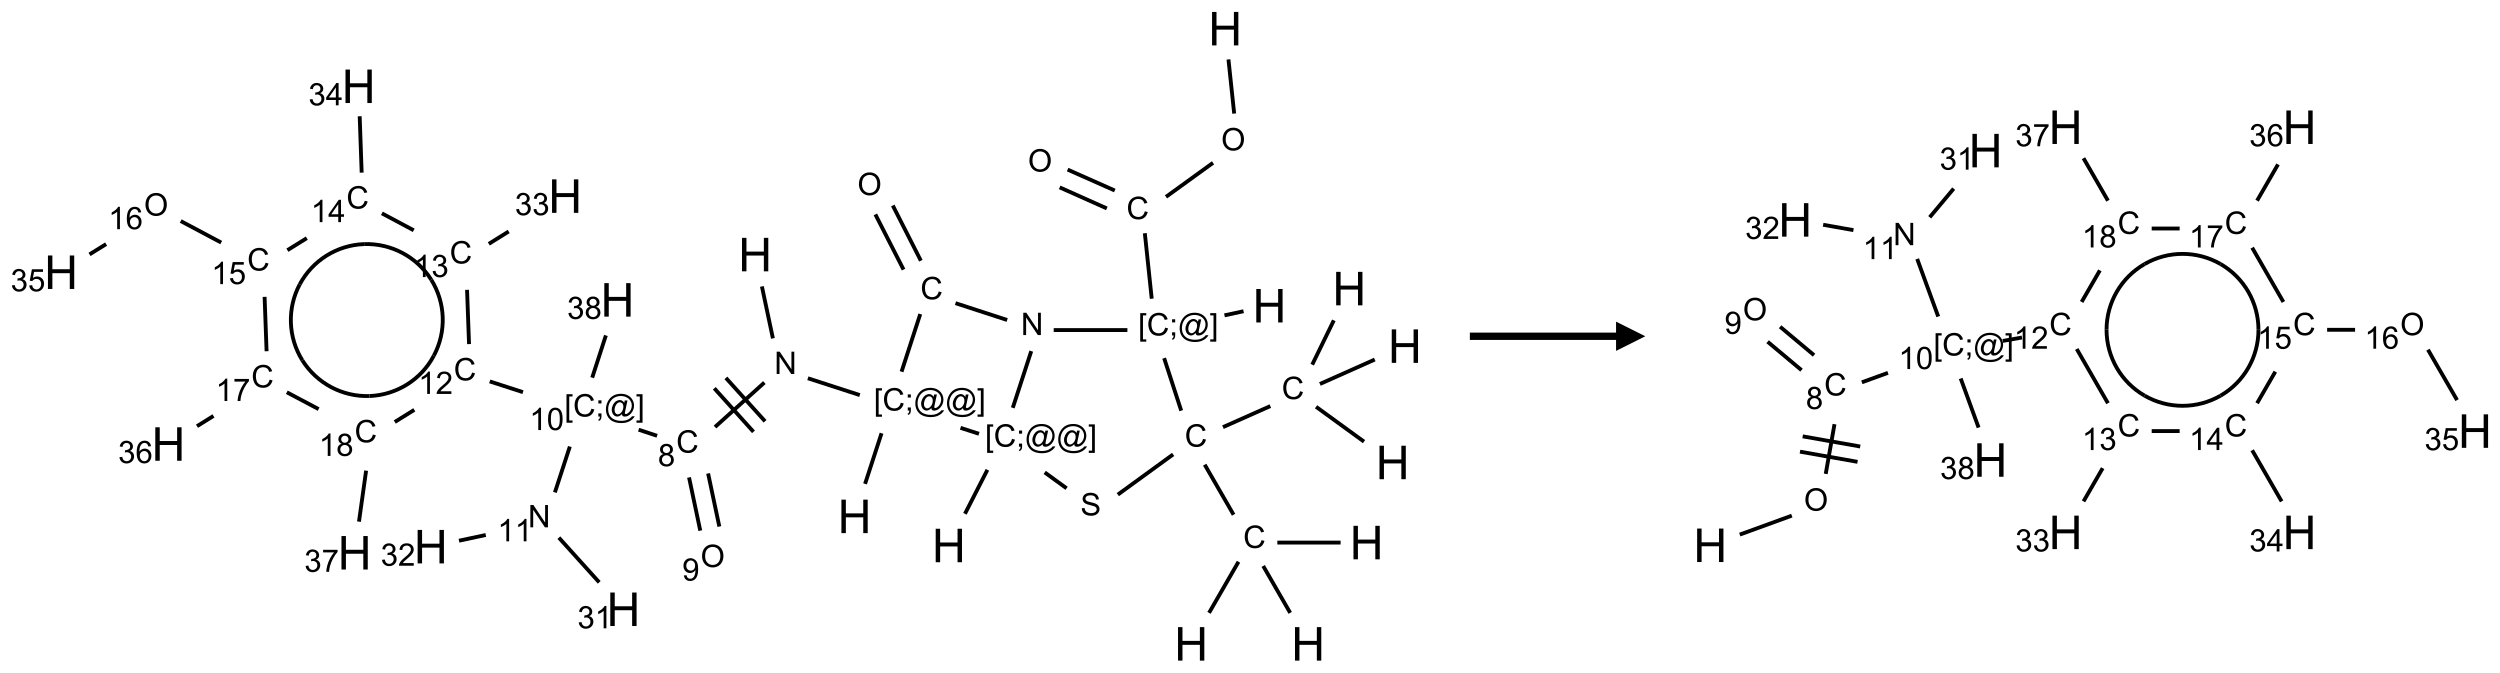<?xml version="1.0" encoding="UTF-8"?>
<svg xmlns="http://www.w3.org/2000/svg" xmlns:xlink="http://www.w3.org/1999/xlink" width="855" height="230" viewBox="0 0 855 230">
<defs>
<g>
<g id="glyph-0-0">
<path d="M 2 0 L 2 -10 L 10 -10 L 10 0 Z M 2.25 -0.25 L 9.75 -0.25 L 9.75 -9.75 L 2.25 -9.75 Z M 2.25 -0.25 "/>
</g>
<g id="glyph-0-1">
<path d="M 1.281 0 L 1.281 -11.453 L 2.797 -11.453 L 2.797 -6.75 L 8.75 -6.75 L 8.75 -11.453 L 10.266 -11.453 L 10.266 0 L 8.75 0 L 8.75 -5.398 L 2.797 -5.398 L 2.797 0 Z M 1.281 0 "/>
</g>
<g id="glyph-1-0">
<path d="M 1.332 0 L 1.332 -6.668 L 6.668 -6.668 L 6.668 0 Z M 1.5 -0.168 L 6.5 -0.168 L 6.5 -6.5 L 1.5 -6.5 Z M 1.5 -0.168 "/>
</g>
<g id="glyph-1-1">
<path d="M 0.516 -3.719 C 0.516 -4.984 0.855 -5.977 1.535 -6.695 C 2.215 -7.414 3.094 -7.77 4.172 -7.77 C 4.875 -7.77 5.512 -7.602 6.078 -7.266 C 6.645 -6.93 7.074 -6.461 7.371 -5.855 C 7.668 -5.254 7.816 -4.57 7.816 -3.809 C 7.816 -3.035 7.66 -2.34 7.348 -1.73 C 7.035 -1.117 6.594 -0.656 6.02 -0.34 C 5.449 -0.027 4.828 0.129 4.168 0.129 C 3.449 0.129 2.805 -0.043 2.238 -0.391 C 1.672 -0.738 1.246 -1.211 0.953 -1.812 C 0.66 -2.414 0.516 -3.047 0.516 -3.719 Z M 1.559 -3.703 C 1.559 -2.781 1.805 -2.059 2.301 -1.527 C 2.793 -1 3.414 -0.734 4.16 -0.734 C 4.922 -0.734 5.547 -1 6.039 -1.535 C 6.531 -2.07 6.777 -2.828 6.777 -3.812 C 6.777 -4.434 6.672 -4.977 6.461 -5.441 C 6.25 -5.902 5.945 -6.262 5.539 -6.52 C 5.133 -6.773 4.68 -6.902 4.176 -6.902 C 3.461 -6.902 2.848 -6.656 2.332 -6.164 C 1.816 -5.672 1.559 -4.852 1.559 -3.703 Z M 1.559 -3.703 "/>
</g>
<g id="glyph-1-2">
<path d="M 6.27 -2.676 L 7.281 -2.422 C 7.07 -1.594 6.688 -0.961 6.137 -0.523 C 5.586 -0.086 4.914 0.129 4.121 0.129 C 3.297 0.129 2.629 -0.039 2.113 -0.371 C 1.598 -0.707 1.203 -1.191 0.934 -1.828 C 0.664 -2.465 0.531 -3.145 0.531 -3.875 C 0.531 -4.672 0.684 -5.363 0.988 -5.957 C 1.293 -6.547 1.723 -6.996 2.285 -7.305 C 2.844 -7.613 3.461 -7.766 4.137 -7.766 C 4.898 -7.766 5.543 -7.57 6.062 -7.184 C 6.582 -6.793 6.945 -6.246 7.152 -5.543 L 6.156 -5.309 C 5.98 -5.863 5.723 -6.266 5.387 -6.52 C 5.051 -6.773 4.625 -6.902 4.113 -6.902 C 3.527 -6.902 3.039 -6.762 2.645 -6.48 C 2.25 -6.199 1.973 -5.82 1.812 -5.348 C 1.652 -4.871 1.574 -4.383 1.574 -3.879 C 1.574 -3.23 1.668 -2.664 1.855 -2.18 C 2.047 -1.695 2.34 -1.332 2.738 -1.094 C 3.137 -0.855 3.57 -0.734 4.035 -0.734 C 4.602 -0.734 5.082 -0.898 5.473 -1.223 C 5.867 -1.551 6.133 -2.035 6.27 -2.676 Z M 6.27 -2.676 "/>
</g>
<g id="glyph-1-3">
<path d="M 0.723 2.121 L 0.723 -7.637 L 2.793 -7.637 L 2.793 -6.859 L 1.66 -6.859 L 1.66 1.344 L 2.793 1.344 L 2.793 2.121 Z M 0.723 2.121 "/>
</g>
<g id="glyph-1-4">
<path d="M 0.949 -4.465 L 0.949 -5.531 L 2.016 -5.531 L 2.016 -4.465 Z M 0.949 0 L 0.949 -1.066 L 2.016 -1.066 L 2.016 0 C 2.016 0.391 1.945 0.711 1.809 0.949 C 1.668 1.191 1.449 1.379 1.145 1.512 L 0.887 1.109 C 1.082 1.023 1.23 0.895 1.324 0.727 C 1.418 0.559 1.469 0.316 1.48 0 Z M 0.949 0 "/>
</g>
<g id="glyph-1-5">
<path d="M 6.047 -0.848 C 5.82 -0.59 5.57 -0.379 5.289 -0.223 C 5.008 -0.062 4.73 0.016 4.449 0.016 C 4.141 0.016 3.84 -0.074 3.547 -0.254 C 3.254 -0.434 3.02 -0.715 2.836 -1.09 C 2.652 -1.465 2.562 -1.875 2.562 -2.324 C 2.562 -2.875 2.703 -3.43 2.988 -3.98 C 3.27 -4.535 3.621 -4.953 4.043 -5.23 C 4.461 -5.508 4.871 -5.645 5.266 -5.645 C 5.566 -5.645 5.855 -5.566 6.129 -5.41 C 6.402 -5.25 6.641 -5.012 6.84 -4.688 L 7.016 -5.496 L 7.949 -5.496 L 7.199 -2 C 7.094 -1.516 7.043 -1.246 7.043 -1.191 C 7.043 -1.098 7.078 -1.02 7.148 -0.949 C 7.219 -0.883 7.305 -0.848 7.406 -0.848 C 7.59 -0.848 7.832 -0.953 8.129 -1.168 C 8.527 -1.445 8.84 -1.816 9.07 -2.285 C 9.301 -2.75 9.418 -3.234 9.418 -3.73 C 9.418 -4.309 9.27 -4.852 8.973 -5.355 C 8.676 -5.859 8.23 -6.262 7.645 -6.562 C 7.055 -6.863 6.406 -7.016 5.691 -7.016 C 4.879 -7.016 4.137 -6.824 3.465 -6.445 C 2.793 -6.066 2.273 -5.52 1.902 -4.809 C 1.535 -4.098 1.348 -3.34 1.348 -2.527 C 1.348 -1.676 1.535 -0.941 1.902 -0.328 C 2.273 0.285 2.809 0.742 3.508 1.035 C 4.207 1.328 4.984 1.473 5.832 1.473 C 6.742 1.473 7.504 1.32 8.121 1.016 C 8.734 0.711 9.195 0.34 9.5 -0.098 L 10.441 -0.098 C 10.266 0.266 9.961 0.637 9.531 1.016 C 9.102 1.395 8.59 1.695 7.996 1.914 C 7.402 2.133 6.688 2.246 5.848 2.246 C 5.078 2.246 4.367 2.145 3.715 1.949 C 3.066 1.75 2.512 1.453 2.051 1.055 C 1.594 0.656 1.25 0.199 1.016 -0.316 C 0.723 -0.973 0.578 -1.684 0.578 -2.441 C 0.578 -3.289 0.75 -4.098 1.098 -4.863 C 1.523 -5.805 2.125 -6.527 2.902 -7.027 C 3.684 -7.527 4.629 -7.777 5.738 -7.777 C 6.602 -7.777 7.375 -7.602 8.059 -7.246 C 8.746 -6.895 9.285 -6.371 9.684 -5.672 C 10.02 -5.07 10.188 -4.418 10.188 -3.715 C 10.188 -2.707 9.832 -1.812 9.125 -1.031 C 8.492 -0.328 7.801 0.02 7.051 0.02 C 6.812 0.02 6.617 -0.016 6.473 -0.09 C 6.324 -0.16 6.215 -0.266 6.145 -0.402 C 6.102 -0.488 6.066 -0.637 6.047 -0.848 Z M 3.527 -2.262 C 3.527 -1.785 3.641 -1.414 3.863 -1.152 C 4.09 -0.887 4.348 -0.754 4.641 -0.754 C 4.836 -0.754 5.039 -0.812 5.254 -0.93 C 5.469 -1.047 5.676 -1.219 5.871 -1.449 C 6.066 -1.676 6.23 -1.969 6.355 -2.32 C 6.48 -2.672 6.543 -3.027 6.543 -3.379 C 6.543 -3.852 6.426 -4.219 6.191 -4.48 C 5.957 -4.738 5.672 -4.871 5.332 -4.871 C 5.109 -4.871 4.902 -4.812 4.707 -4.699 C 4.512 -4.586 4.32 -4.406 4.137 -4.156 C 3.953 -3.906 3.805 -3.602 3.691 -3.246 C 3.582 -2.887 3.527 -2.559 3.527 -2.262 Z M 3.527 -2.262 "/>
</g>
<g id="glyph-1-6">
<path d="M 2.27 2.121 L 0.203 2.121 L 0.203 1.344 L 1.332 1.344 L 1.332 -6.859 L 0.203 -6.859 L 0.203 -7.637 L 2.27 -7.637 Z M 2.27 2.121 "/>
</g>
<g id="glyph-1-7">
<path d="M 0.812 0 L 0.812 -7.637 L 1.848 -7.637 L 5.859 -1.641 L 5.859 -7.637 L 6.828 -7.637 L 6.828 0 L 5.793 0 L 1.781 -6 L 1.781 0 Z M 0.812 0 "/>
</g>
<g id="glyph-1-8">
<path d="M 1.887 -4.141 C 1.496 -4.281 1.207 -4.484 1.02 -4.75 C 0.832 -5.016 0.738 -5.328 0.738 -5.699 C 0.738 -6.254 0.938 -6.719 1.34 -7.098 C 1.738 -7.477 2.27 -7.668 2.934 -7.668 C 3.598 -7.668 4.137 -7.473 4.543 -7.086 C 4.949 -6.699 5.152 -6.227 5.152 -5.672 C 5.152 -5.316 5.059 -5.008 4.871 -4.746 C 4.688 -4.484 4.406 -4.281 4.027 -4.141 C 4.496 -3.988 4.852 -3.742 5.098 -3.402 C 5.34 -3.062 5.465 -2.656 5.465 -2.184 C 5.465 -1.531 5.234 -0.98 4.77 -0.535 C 4.309 -0.09 3.703 0.129 2.949 0.129 C 2.195 0.129 1.586 -0.094 1.125 -0.539 C 0.664 -0.984 0.434 -1.543 0.434 -2.207 C 0.434 -2.703 0.559 -3.121 0.809 -3.457 C 1.062 -3.793 1.422 -4.02 1.887 -4.141 Z M 1.699 -5.73 C 1.699 -5.367 1.812 -5.074 2.047 -4.844 C 2.281 -4.613 2.582 -4.5 2.953 -4.5 C 3.312 -4.5 3.609 -4.613 3.84 -4.84 C 4.07 -5.066 4.188 -5.348 4.188 -5.676 C 4.188 -6.02 4.07 -6.309 3.832 -6.543 C 3.594 -6.777 3.297 -6.895 2.941 -6.895 C 2.586 -6.895 2.289 -6.781 2.051 -6.551 C 1.816 -6.324 1.699 -6.047 1.699 -5.73 Z M 1.395 -2.203 C 1.395 -1.938 1.461 -1.676 1.586 -1.426 C 1.711 -1.176 1.902 -0.984 2.152 -0.848 C 2.402 -0.711 2.672 -0.641 2.957 -0.641 C 3.406 -0.641 3.777 -0.785 4.066 -1.074 C 4.359 -1.363 4.504 -1.727 4.504 -2.172 C 4.504 -2.625 4.355 -2.996 4.055 -3.293 C 3.754 -3.586 3.379 -3.734 2.926 -3.734 C 2.484 -3.734 2.121 -3.59 1.832 -3.297 C 1.543 -3.004 1.395 -2.641 1.395 -2.203 Z M 1.395 -2.203 "/>
</g>
<g id="glyph-1-9">
<path d="M 0.582 -1.766 L 1.484 -1.848 C 1.562 -1.426 1.707 -1.117 1.922 -0.926 C 2.137 -0.734 2.414 -0.641 2.75 -0.641 C 3.039 -0.641 3.289 -0.707 3.508 -0.84 C 3.727 -0.973 3.902 -1.148 4.043 -1.367 C 4.18 -1.586 4.297 -1.887 4.391 -2.262 C 4.484 -2.637 4.531 -3.016 4.531 -3.406 C 4.531 -3.449 4.531 -3.512 4.527 -3.594 C 4.34 -3.297 4.082 -3.055 3.758 -2.867 C 3.434 -2.68 3.082 -2.59 2.703 -2.59 C 2.07 -2.59 1.535 -2.816 1.098 -3.277 C 0.66 -3.734 0.441 -4.34 0.441 -5.09 C 0.441 -5.863 0.672 -6.484 1.129 -6.957 C 1.586 -7.43 2.156 -7.668 2.844 -7.668 C 3.34 -7.668 3.793 -7.531 4.207 -7.266 C 4.617 -7 4.93 -6.617 5.145 -6.121 C 5.355 -5.629 5.465 -4.91 5.465 -3.973 C 5.465 -2.996 5.359 -2.223 5.145 -1.645 C 4.934 -1.066 4.617 -0.625 4.199 -0.324 C 3.781 -0.02 3.293 0.129 2.73 0.129 C 2.133 0.129 1.645 -0.035 1.266 -0.367 C 0.887 -0.699 0.66 -1.164 0.582 -1.766 Z M 4.422 -5.137 C 4.422 -5.676 4.277 -6.102 3.992 -6.418 C 3.707 -6.734 3.359 -6.891 2.957 -6.891 C 2.543 -6.891 2.18 -6.719 1.871 -6.379 C 1.562 -6.039 1.406 -5.598 1.406 -5.059 C 1.406 -4.57 1.555 -4.176 1.848 -3.871 C 2.141 -3.566 2.5 -3.418 2.934 -3.418 C 3.367 -3.418 3.723 -3.57 4.004 -3.871 C 4.281 -4.176 4.422 -4.598 4.422 -5.137 Z M 4.422 -5.137 "/>
</g>
<g id="glyph-1-10">
<path d="M 3.973 0 L 3.035 0 L 3.035 -5.973 C 2.809 -5.758 2.516 -5.543 2.148 -5.328 C 1.781 -5.113 1.453 -4.953 1.16 -4.844 L 1.16 -5.75 C 1.684 -5.996 2.145 -6.297 2.535 -6.645 C 2.93 -6.996 3.207 -7.336 3.371 -7.668 L 3.973 -7.668 Z M 3.973 0 "/>
</g>
<g id="glyph-1-11">
<path d="M 0.441 -3.766 C 0.441 -4.668 0.535 -5.395 0.723 -5.945 C 0.906 -6.496 1.184 -6.922 1.551 -7.219 C 1.918 -7.516 2.375 -7.668 2.934 -7.668 C 3.344 -7.668 3.703 -7.586 4.012 -7.418 C 4.32 -7.254 4.574 -7.016 4.777 -6.707 C 4.977 -6.395 5.137 -6.016 5.25 -5.57 C 5.363 -5.125 5.422 -4.523 5.422 -3.766 C 5.422 -2.871 5.328 -2.148 5.145 -1.598 C 4.961 -1.047 4.688 -0.621 4.32 -0.32 C 3.953 -0.02 3.492 0.129 2.934 0.129 C 2.195 0.129 1.617 -0.133 1.199 -0.66 C 0.695 -1.297 0.441 -2.332 0.441 -3.766 Z M 1.406 -3.766 C 1.406 -2.512 1.555 -1.68 1.848 -1.262 C 2.141 -0.848 2.5 -0.641 2.934 -0.641 C 3.363 -0.641 3.727 -0.848 4.02 -1.266 C 4.312 -1.684 4.457 -2.516 4.457 -3.766 C 4.457 -5.023 4.312 -5.859 4.02 -6.27 C 3.727 -6.684 3.359 -6.891 2.922 -6.891 C 2.492 -6.891 2.148 -6.707 1.891 -6.344 C 1.566 -5.879 1.406 -5.02 1.406 -3.766 Z M 1.406 -3.766 "/>
</g>
<g id="glyph-1-12">
<path d="M 0.449 -2.016 L 1.387 -2.141 C 1.492 -1.609 1.676 -1.227 1.934 -0.992 C 2.191 -0.758 2.508 -0.641 2.879 -0.641 C 3.32 -0.641 3.695 -0.793 3.996 -1.098 C 4.301 -1.402 4.453 -1.781 4.453 -2.234 C 4.453 -2.664 4.312 -3.02 4.031 -3.301 C 3.75 -3.578 3.391 -3.719 2.957 -3.719 C 2.781 -3.719 2.562 -3.684 2.297 -3.613 L 2.402 -4.438 C 2.465 -4.43 2.516 -4.426 2.551 -4.426 C 2.949 -4.426 3.312 -4.531 3.629 -4.738 C 3.949 -4.949 4.109 -5.27 4.109 -5.703 C 4.109 -6.047 3.992 -6.332 3.762 -6.559 C 3.527 -6.785 3.227 -6.895 2.859 -6.895 C 2.496 -6.895 2.191 -6.781 1.949 -6.551 C 1.707 -6.324 1.547 -5.98 1.48 -5.52 L 0.543 -5.688 C 0.656 -6.316 0.918 -6.805 1.324 -7.148 C 1.73 -7.492 2.234 -7.668 2.84 -7.668 C 3.254 -7.668 3.641 -7.578 3.988 -7.398 C 4.34 -7.219 4.609 -6.977 4.793 -6.668 C 4.98 -6.359 5.074 -6.031 5.074 -5.684 C 5.074 -5.352 4.984 -5.051 4.809 -4.781 C 4.629 -4.512 4.367 -4.297 4.02 -4.137 C 4.473 -4.031 4.824 -3.816 5.074 -3.488 C 5.324 -3.16 5.449 -2.75 5.449 -2.254 C 5.449 -1.59 5.203 -1.023 4.719 -0.559 C 4.234 -0.098 3.617 0.137 2.875 0.137 C 2.203 0.137 1.648 -0.062 1.207 -0.465 C 0.762 -0.863 0.512 -1.379 0.449 -2.016 Z M 0.449 -2.016 "/>
</g>
<g id="glyph-1-13">
<path d="M 5.371 -0.902 L 5.371 0 L 0.324 0 C 0.316 -0.227 0.352 -0.441 0.434 -0.652 C 0.562 -0.996 0.766 -1.332 1.051 -1.668 C 1.332 -2 1.742 -2.387 2.277 -2.824 C 3.105 -3.504 3.668 -4.043 3.957 -4.441 C 4.25 -4.84 4.395 -5.215 4.395 -5.566 C 4.395 -5.938 4.262 -6.254 3.996 -6.508 C 3.73 -6.762 3.387 -6.891 2.957 -6.891 C 2.508 -6.891 2.145 -6.754 1.875 -6.484 C 1.605 -6.215 1.469 -5.84 1.465 -5.359 L 0.5 -5.457 C 0.566 -6.176 0.812 -6.727 1.246 -7.102 C 1.676 -7.477 2.254 -7.668 2.98 -7.668 C 3.711 -7.668 4.293 -7.465 4.719 -7.059 C 5.145 -6.652 5.359 -6.148 5.359 -5.547 C 5.359 -5.242 5.297 -4.941 5.172 -4.645 C 5.047 -4.352 4.84 -4.039 4.551 -3.715 C 4.262 -3.387 3.777 -2.938 3.105 -2.371 C 2.543 -1.898 2.18 -1.578 2.02 -1.41 C 1.859 -1.242 1.73 -1.07 1.625 -0.902 Z M 5.371 -0.902 "/>
</g>
<g id="glyph-1-14">
<path d="M 3.449 0 L 3.449 -1.828 L 0.137 -1.828 L 0.137 -2.688 L 3.621 -7.637 L 4.387 -7.637 L 4.387 -2.688 L 5.418 -2.688 L 5.418 -1.828 L 4.387 -1.828 L 4.387 0 Z M 3.449 -2.688 L 3.449 -6.129 L 1.059 -2.688 Z M 3.449 -2.688 "/>
</g>
<g id="glyph-1-15">
<path d="M 0.441 -2 L 1.426 -2.082 C 1.5 -1.605 1.668 -1.242 1.934 -1.004 C 2.199 -0.762 2.52 -0.641 2.895 -0.641 C 3.348 -0.641 3.73 -0.812 4.043 -1.152 C 4.355 -1.492 4.512 -1.941 4.512 -2.504 C 4.512 -3.039 4.359 -3.461 4.059 -3.77 C 3.758 -4.078 3.367 -4.234 2.879 -4.234 C 2.578 -4.234 2.305 -4.164 2.062 -4.027 C 1.82 -3.891 1.629 -3.715 1.488 -3.496 L 0.609 -3.609 L 1.348 -7.531 L 5.145 -7.531 L 5.145 -6.637 L 2.098 -6.637 L 1.688 -4.582 C 2.145 -4.902 2.625 -5.062 3.129 -5.062 C 3.797 -5.062 4.359 -4.832 4.816 -4.371 C 5.277 -3.91 5.504 -3.312 5.504 -2.59 C 5.504 -1.898 5.305 -1.301 4.902 -0.797 C 4.41 -0.18 3.742 0.129 2.895 0.129 C 2.199 0.129 1.633 -0.062 1.195 -0.453 C 0.758 -0.844 0.504 -1.359 0.441 -2 Z M 0.441 -2 "/>
</g>
<g id="glyph-1-16">
<path d="M 5.309 -5.766 L 4.375 -5.691 C 4.293 -6.059 4.172 -6.328 4.02 -6.496 C 3.766 -6.762 3.453 -6.895 3.082 -6.895 C 2.785 -6.895 2.523 -6.812 2.297 -6.645 C 2 -6.43 1.77 -6.117 1.598 -5.703 C 1.43 -5.289 1.34 -4.703 1.332 -3.938 C 1.559 -4.281 1.836 -4.535 2.16 -4.703 C 2.488 -4.871 2.828 -4.953 3.188 -4.953 C 3.812 -4.953 4.344 -4.723 4.785 -4.262 C 5.223 -3.801 5.441 -3.207 5.441 -2.48 C 5.441 -2 5.34 -1.555 5.133 -1.145 C 4.926 -0.73 4.641 -0.418 4.281 -0.199 C 3.922 0.02 3.512 0.129 3.051 0.129 C 2.27 0.129 1.633 -0.156 1.141 -0.73 C 0.648 -1.305 0.402 -2.254 0.402 -3.574 C 0.402 -5.051 0.672 -6.121 1.219 -6.793 C 1.695 -7.375 2.336 -7.668 3.141 -7.668 C 3.742 -7.668 4.234 -7.5 4.617 -7.16 C 5 -6.824 5.23 -6.359 5.309 -5.766 Z M 1.48 -2.473 C 1.48 -2.152 1.547 -1.844 1.684 -1.547 C 1.82 -1.25 2.016 -1.027 2.262 -0.871 C 2.508 -0.719 2.766 -0.641 3.035 -0.641 C 3.434 -0.641 3.773 -0.801 4.059 -1.121 C 4.344 -1.441 4.484 -1.875 4.484 -2.422 C 4.484 -2.949 4.344 -3.367 4.062 -3.668 C 3.781 -3.973 3.426 -4.125 3 -4.125 C 2.578 -4.125 2.219 -3.973 1.922 -3.668 C 1.625 -3.363 1.48 -2.969 1.48 -2.473 Z M 1.48 -2.473 "/>
</g>
<g id="glyph-1-17">
<path d="M 0.504 -6.637 L 0.504 -7.535 L 5.449 -7.535 L 5.449 -6.809 C 4.961 -6.289 4.48 -5.602 4.004 -4.746 C 3.527 -3.887 3.156 -3.004 2.895 -2.098 C 2.707 -1.461 2.59 -0.762 2.535 0 L 1.574 0 C 1.582 -0.602 1.703 -1.328 1.926 -2.176 C 2.152 -3.027 2.477 -3.848 2.898 -4.637 C 3.32 -5.426 3.77 -6.094 4.246 -6.637 Z M 0.504 -6.637 "/>
</g>
<g id="glyph-1-18">
<path d="M 0.48 -2.453 L 1.434 -2.535 C 1.477 -2.152 1.582 -1.84 1.746 -1.598 C 1.91 -1.352 2.168 -1.152 2.516 -1.004 C 2.863 -0.852 3.254 -0.777 3.688 -0.777 C 4.074 -0.777 4.414 -0.832 4.707 -0.949 C 5.004 -1.062 5.223 -1.219 5.367 -1.418 C 5.512 -1.617 5.582 -1.836 5.582 -2.074 C 5.582 -2.312 5.516 -2.523 5.375 -2.699 C 5.234 -2.879 5.008 -3.031 4.688 -3.152 C 4.484 -3.23 4.031 -3.355 3.328 -3.523 C 2.625 -3.691 2.137 -3.852 1.855 -4 C 1.488 -4.191 1.219 -4.43 1.039 -4.711 C 0.859 -4.992 0.77 -5.312 0.77 -5.66 C 0.77 -6.047 0.879 -6.406 1.098 -6.742 C 1.316 -7.078 1.637 -7.332 2.059 -7.504 C 2.477 -7.68 2.945 -7.766 3.457 -7.766 C 4.023 -7.766 4.523 -7.676 4.957 -7.492 C 5.387 -7.309 5.719 -7.043 5.953 -6.688 C 6.188 -6.332 6.312 -5.934 6.328 -5.484 L 5.359 -5.41 C 5.309 -5.895 5.133 -6.258 4.832 -6.504 C 4.531 -6.75 4.086 -6.875 3.5 -6.875 C 2.891 -6.875 2.445 -6.762 2.164 -6.539 C 1.883 -6.316 1.746 -6.047 1.746 -5.73 C 1.746 -5.457 1.844 -5.23 2.043 -5.051 C 2.238 -4.875 2.742 -4.695 3.566 -4.508 C 4.387 -4.32 4.949 -4.16 5.254 -4.02 C 5.699 -3.816 6.027 -3.555 6.238 -3.242 C 6.449 -2.93 6.559 -2.566 6.559 -2.156 C 6.559 -1.75 6.441 -1.367 6.207 -1.008 C 5.977 -0.648 5.641 -0.367 5.207 -0.168 C 4.77 0.031 4.281 0.129 3.734 0.129 C 3.043 0.129 2.465 0.031 1.996 -0.172 C 1.531 -0.375 1.164 -0.676 0.898 -1.082 C 0.633 -1.484 0.492 -1.941 0.48 -2.453 Z M 0.48 -2.453 "/>
</g>
</g>
</defs>
<path fill="none" stroke-width="0.033" stroke-linecap="butt" stroke-linejoin="miter" stroke="rgb(0%, 0%, 0%)" stroke-opacity="1" stroke-miterlimit="10" d="M 9.981 0.263 L 10.03 0.726 " transform="matrix(40, 0, 0, 40, 20.891, 9.803)"/>
<path fill="none" stroke-width="0.033" stroke-linecap="butt" stroke-linejoin="miter" stroke="rgb(0%, 0%, 0%)" stroke-opacity="1" stroke-miterlimit="10" d="M 9.849 1.147 L 9.447 1.438 " transform="matrix(40, 0, 0, 40, 20.891, 9.803)"/>
<path fill="none" stroke-width="0.033" stroke-linecap="butt" stroke-linejoin="miter" stroke="rgb(0%, 0%, 0%)" stroke-opacity="1" stroke-miterlimit="10" d="M 9.009 1.384 L 8.606 1.205 " transform="matrix(40, 0, 0, 40, 20.891, 9.803)"/>
<path fill="none" stroke-width="0.033" stroke-linecap="butt" stroke-linejoin="miter" stroke="rgb(0%, 0%, 0%)" stroke-opacity="1" stroke-miterlimit="10" d="M 8.941 1.537 L 8.538 1.357 " transform="matrix(40, 0, 0, 40, 20.891, 9.803)"/>
<path fill="none" stroke-width="0.033" stroke-linecap="butt" stroke-linejoin="miter" stroke="rgb(0%, 0%, 0%)" stroke-opacity="1" stroke-miterlimit="10" d="M 9.266 1.749 L 9.325 2.309 " transform="matrix(40, 0, 0, 40, 20.891, 9.803)"/>
<path fill="none" stroke-width="0.033" stroke-linecap="butt" stroke-linejoin="miter" stroke="rgb(0%, 0%, 0%)" stroke-opacity="1" stroke-miterlimit="10" d="M 9.947 2.451 L 10.11 2.416 " transform="matrix(40, 0, 0, 40, 20.891, 9.803)"/>
<path fill="none" stroke-width="0.033" stroke-linecap="butt" stroke-linejoin="miter" stroke="rgb(0%, 0%, 0%)" stroke-opacity="1" stroke-miterlimit="10" d="M 9.117 2.577 L 8.487 2.577 " transform="matrix(40, 0, 0, 40, 20.891, 9.803)"/>
<path fill="none" stroke-width="0.033" stroke-linecap="butt" stroke-linejoin="miter" stroke="rgb(0%, 0%, 0%)" stroke-opacity="1" stroke-miterlimit="10" d="M 8.089 2.491 L 7.647 2.347 " transform="matrix(40, 0, 0, 40, 20.891, 9.803)"/>
<path fill="none" stroke-width="0.033" stroke-linecap="butt" stroke-linejoin="miter" stroke="rgb(0%, 0%, 0%)" stroke-opacity="1" stroke-miterlimit="10" d="M 7.351 1.984 L 7.111 1.512 " transform="matrix(40, 0, 0, 40, 20.891, 9.803)"/>
<path fill="none" stroke-width="0.033" stroke-linecap="butt" stroke-linejoin="miter" stroke="rgb(0%, 0%, 0%)" stroke-opacity="1" stroke-miterlimit="10" d="M 7.203 2.06 L 6.962 1.588 " transform="matrix(40, 0, 0, 40, 20.891, 9.803)"/>
<path fill="none" stroke-width="0.033" stroke-linecap="butt" stroke-linejoin="miter" stroke="rgb(0%, 0%, 0%)" stroke-opacity="1" stroke-miterlimit="10" d="M 7.346 2.44 L 7.186 2.933 " transform="matrix(40, 0, 0, 40, 20.891, 9.803)"/>
<path fill="none" stroke-width="0.033" stroke-linecap="butt" stroke-linejoin="miter" stroke="rgb(0%, 0%, 0%)" stroke-opacity="1" stroke-miterlimit="10" d="M 7.015 3.459 L 6.874 3.892 " transform="matrix(40, 0, 0, 40, 20.891, 9.803)"/>
<path fill="none" stroke-width="0.033" stroke-linecap="butt" stroke-linejoin="miter" stroke="rgb(0%, 0%, 0%)" stroke-opacity="1" stroke-miterlimit="10" d="M 6.829 3.133 L 6.385 2.989 " transform="matrix(40, 0, 0, 40, 20.891, 9.803)"/>
<path fill="none" stroke-width="0.033" stroke-linecap="butt" stroke-linejoin="miter" stroke="rgb(0%, 0%, 0%)" stroke-opacity="1" stroke-miterlimit="10" d="M 6.086 2.648 L 5.992 2.204 " transform="matrix(40, 0, 0, 40, 20.891, 9.803)"/>
<path fill="none" stroke-width="0.033" stroke-linecap="butt" stroke-linejoin="miter" stroke="rgb(0%, 0%, 0%)" stroke-opacity="1" stroke-miterlimit="10" d="M 6.013 3.026 L 5.591 3.406 " transform="matrix(40, 0, 0, 40, 20.891, 9.803)"/>
<path fill="none" stroke-width="0.033" stroke-linecap="butt" stroke-linejoin="miter" stroke="rgb(0%, 0%, 0%)" stroke-opacity="1" stroke-miterlimit="10" d="M 5.585 3.075 L 5.92 3.447 " transform="matrix(40, 0, 0, 40, 20.891, 9.803)"/>
<path fill="none" stroke-width="0.033" stroke-linecap="butt" stroke-linejoin="miter" stroke="rgb(0%, 0%, 0%)" stroke-opacity="1" stroke-miterlimit="10" d="M 5.684 2.986 L 6.019 3.357 " transform="matrix(40, 0, 0, 40, 20.891, 9.803)"/>
<path fill="none" stroke-width="0.033" stroke-linecap="butt" stroke-linejoin="miter" stroke="rgb(0%, 0%, 0%)" stroke-opacity="1" stroke-miterlimit="10" d="M 5.369 3.837 L 5.465 4.292 " transform="matrix(40, 0, 0, 40, 20.891, 9.803)"/>
<path fill="none" stroke-width="0.033" stroke-linecap="butt" stroke-linejoin="miter" stroke="rgb(0%, 0%, 0%)" stroke-opacity="1" stroke-miterlimit="10" d="M 5.532 3.803 L 5.628 4.257 " transform="matrix(40, 0, 0, 40, 20.891, 9.803)"/>
<path fill="none" stroke-width="0.033" stroke-linecap="butt" stroke-linejoin="miter" stroke="rgb(0%, 0%, 0%)" stroke-opacity="1" stroke-miterlimit="10" d="M 5.096 3.481 L 4.938 3.429 " transform="matrix(40, 0, 0, 40, 20.891, 9.803)"/>
<path fill="none" stroke-width="0.033" stroke-linecap="butt" stroke-linejoin="miter" stroke="rgb(0%, 0%, 0%)" stroke-opacity="1" stroke-miterlimit="10" d="M 4.35 3.573 L 4.222 3.965 " transform="matrix(40, 0, 0, 40, 20.891, 9.803)"/>
<path fill="none" stroke-width="0.033" stroke-linecap="butt" stroke-linejoin="miter" stroke="rgb(0%, 0%, 0%)" stroke-opacity="1" stroke-miterlimit="10" d="M 4.256 4.352 L 4.601 4.734 " transform="matrix(40, 0, 0, 40, 20.891, 9.803)"/>
<path fill="none" stroke-width="0.033" stroke-linecap="butt" stroke-linejoin="miter" stroke="rgb(0%, 0%, 0%)" stroke-opacity="1" stroke-miterlimit="10" d="M 3.631 4.329 L 3.402 4.378 " transform="matrix(40, 0, 0, 40, 20.891, 9.803)"/>
<path fill="none" stroke-width="0.033" stroke-linecap="butt" stroke-linejoin="miter" stroke="rgb(0%, 0%, 0%)" stroke-opacity="1" stroke-miterlimit="10" d="M 3.949 3.108 L 3.665 3.016 " transform="matrix(40, 0, 0, 40, 20.891, 9.803)"/>
<path fill="none" stroke-width="0.033" stroke-linecap="butt" stroke-linejoin="miter" stroke="rgb(0%, 0%, 0%)" stroke-opacity="1" stroke-miterlimit="10" d="M 3.488 2.697 L 3.471 2.233 " transform="matrix(40, 0, 0, 40, 20.891, 9.803)"/>
<path fill="none" stroke-width="0.033" stroke-linecap="butt" stroke-linejoin="miter" stroke="rgb(0%, 0%, 0%)" stroke-opacity="1" stroke-miterlimit="10" d="M 3.657 1.84 L 3.827 1.734 " transform="matrix(40, 0, 0, 40, 20.891, 9.803)"/>
<path fill="none" stroke-width="0.033" stroke-linecap="butt" stroke-linejoin="miter" stroke="rgb(0%, 0%, 0%)" stroke-opacity="1" stroke-miterlimit="10" d="M 3.015 1.724 L 2.743 1.579 " transform="matrix(40, 0, 0, 40, 20.891, 9.803)"/>
<path fill="none" stroke-width="0.033" stroke-linecap="butt" stroke-linejoin="miter" stroke="rgb(0%, 0%, 0%)" stroke-opacity="1" stroke-miterlimit="10" d="M 2.57 1.231 L 2.553 0.749 " transform="matrix(40, 0, 0, 40, 20.891, 9.803)"/>
<path fill="none" stroke-width="0.033" stroke-linecap="butt" stroke-linejoin="miter" stroke="rgb(0%, 0%, 0%)" stroke-opacity="1" stroke-miterlimit="10" d="M 2.101 1.791 L 1.935 1.894 " transform="matrix(40, 0, 0, 40, 20.891, 9.803)"/>
<path fill="none" stroke-width="0.033" stroke-linecap="butt" stroke-linejoin="miter" stroke="rgb(0%, 0%, 0%)" stroke-opacity="1" stroke-miterlimit="10" d="M 1.369 1.829 L 1.023 1.645 " transform="matrix(40, 0, 0, 40, 20.891, 9.803)"/>
<path fill="none" stroke-width="0.033" stroke-linecap="butt" stroke-linejoin="miter" stroke="rgb(0%, 0%, 0%)" stroke-opacity="1" stroke-miterlimit="10" d="M 0.385 1.842 L 0.243 1.93 " transform="matrix(40, 0, 0, 40, 20.891, 9.803)"/>
<path fill="none" stroke-width="0.033" stroke-linecap="butt" stroke-linejoin="miter" stroke="rgb(0%, 0%, 0%)" stroke-opacity="1" stroke-miterlimit="10" d="M 1.74 2.293 L 1.757 2.758 " transform="matrix(40, 0, 0, 40, 20.891, 9.803)"/>
<path fill="none" stroke-width="0.033" stroke-linecap="butt" stroke-linejoin="miter" stroke="rgb(0%, 0%, 0%)" stroke-opacity="1" stroke-miterlimit="10" d="M 1.303 3.311 L 1.162 3.399 " transform="matrix(40, 0, 0, 40, 20.891, 9.803)"/>
<path fill="none" stroke-width="0.033" stroke-linecap="butt" stroke-linejoin="miter" stroke="rgb(0%, 0%, 0%)" stroke-opacity="1" stroke-miterlimit="10" d="M 1.93 3.109 L 2.202 3.253 " transform="matrix(40, 0, 0, 40, 20.891, 9.803)"/>
<path fill="none" stroke-width="0.033" stroke-linecap="butt" stroke-linejoin="miter" stroke="rgb(0%, 0%, 0%)" stroke-opacity="1" stroke-miterlimit="10" d="M 2.853 3.363 L 3.02 3.259 " transform="matrix(40, 0, 0, 40, 20.891, 9.803)"/>
<path fill="none" stroke-width="0.033" stroke-linecap="butt" stroke-linejoin="miter" stroke="rgb(0%, 0%, 0%)" stroke-opacity="1" stroke-miterlimit="10" d="M 2.608 3.779 L 2.547 4.215 " transform="matrix(40, 0, 0, 40, 20.891, 9.803)"/>
<path fill="none" stroke-width="0.033" stroke-linecap="butt" stroke-linejoin="miter" stroke="rgb(0%, 0%, 0%)" stroke-opacity="1" stroke-miterlimit="10" d="M 4.541 2.984 L 4.658 2.623 " transform="matrix(40, 0, 0, 40, 20.891, 9.803)"/>
<path fill="none" stroke-width="0.033" stroke-linecap="butt" stroke-linejoin="miter" stroke="rgb(0%, 0%, 0%)" stroke-opacity="1" stroke-miterlimit="10" d="M 7.69 3.413 L 7.848 3.464 " transform="matrix(40, 0, 0, 40, 20.891, 9.803)"/>
<path fill="none" stroke-width="0.033" stroke-linecap="butt" stroke-linejoin="miter" stroke="rgb(0%, 0%, 0%)" stroke-opacity="1" stroke-miterlimit="10" d="M 8.137 3.242 L 8.295 2.757 " transform="matrix(40, 0, 0, 40, 20.891, 9.803)"/>
<path fill="none" stroke-width="0.033" stroke-linecap="butt" stroke-linejoin="miter" stroke="rgb(0%, 0%, 0%)" stroke-opacity="1" stroke-miterlimit="10" d="M 7.92 3.772 L 7.728 4.148 " transform="matrix(40, 0, 0, 40, 20.891, 9.803)"/>
<path fill="none" stroke-width="0.033" stroke-linecap="butt" stroke-linejoin="miter" stroke="rgb(0%, 0%, 0%)" stroke-opacity="1" stroke-miterlimit="10" d="M 8.41 3.794 L 8.597 3.93 " transform="matrix(40, 0, 0, 40, 20.891, 9.803)"/>
<path fill="none" stroke-width="0.033" stroke-linecap="butt" stroke-linejoin="miter" stroke="rgb(0%, 0%, 0%)" stroke-opacity="1" stroke-miterlimit="10" d="M 9.035 3.984 L 9.508 3.64 " transform="matrix(40, 0, 0, 40, 20.891, 9.803)"/>
<path fill="none" stroke-width="0.033" stroke-linecap="butt" stroke-linejoin="miter" stroke="rgb(0%, 0%, 0%)" stroke-opacity="1" stroke-miterlimit="10" d="M 9.577 3.266 L 9.431 2.817 " transform="matrix(40, 0, 0, 40, 20.891, 9.803)"/>
<path fill="none" stroke-width="0.033" stroke-linecap="butt" stroke-linejoin="miter" stroke="rgb(0%, 0%, 0%)" stroke-opacity="1" stroke-miterlimit="10" d="M 9.778 3.728 L 10.025 4.156 " transform="matrix(40, 0, 0, 40, 20.891, 9.803)"/>
<path fill="none" stroke-width="0.033" stroke-linecap="butt" stroke-linejoin="miter" stroke="rgb(0%, 0%, 0%)" stroke-opacity="1" stroke-miterlimit="10" d="M 10.399 4.394 L 10.94 4.394 " transform="matrix(40, 0, 0, 40, 20.891, 9.803)"/>
<path fill="none" stroke-width="0.033" stroke-linecap="butt" stroke-linejoin="miter" stroke="rgb(0%, 0%, 0%)" stroke-opacity="1" stroke-miterlimit="10" d="M 10.067 4.558 L 9.815 4.995 " transform="matrix(40, 0, 0, 40, 20.891, 9.803)"/>
<path fill="none" stroke-width="0.033" stroke-linecap="butt" stroke-linejoin="miter" stroke="rgb(0%, 0%, 0%)" stroke-opacity="1" stroke-miterlimit="10" d="M 10.278 4.594 L 10.509 4.995 " transform="matrix(40, 0, 0, 40, 20.891, 9.803)"/>
<path fill="none" stroke-width="0.033" stroke-linecap="butt" stroke-linejoin="miter" stroke="rgb(0%, 0%, 0%)" stroke-opacity="1" stroke-miterlimit="10" d="M 9.934 3.407 L 10.339 3.227 " transform="matrix(40, 0, 0, 40, 20.891, 9.803)"/>
<path fill="none" stroke-width="0.033" stroke-linecap="butt" stroke-linejoin="miter" stroke="rgb(0%, 0%, 0%)" stroke-opacity="1" stroke-miterlimit="10" d="M 10.697 2.873 L 10.882 2.494 " transform="matrix(40, 0, 0, 40, 20.891, 9.803)"/>
<path fill="none" stroke-width="0.033" stroke-linecap="butt" stroke-linejoin="miter" stroke="rgb(0%, 0%, 0%)" stroke-opacity="1" stroke-miterlimit="10" d="M 10.73 3.233 L 11.14 3.531 " transform="matrix(40, 0, 0, 40, 20.891, 9.803)"/>
<path fill="none" stroke-width="0.033" stroke-linecap="butt" stroke-linejoin="miter" stroke="rgb(0%, 0%, 0%)" stroke-opacity="1" stroke-miterlimit="10" d="M 10.763 3.038 L 11.232 2.829 " transform="matrix(40, 0, 0, 40, 20.891, 9.803)"/>
<path fill="none" stroke-width="0.033" stroke-linecap="butt" stroke-linejoin="miter" stroke="rgb(0%, 0%, 0%)" stroke-opacity="1" stroke-miterlimit="10" d="M 3.165 2.147 C 3.288 2.344 3.296 2.592 3.187 2.796 " transform="matrix(40, 0, 0, 40, 20.891, 9.803)"/>
<path fill="none" stroke-width="0.033" stroke-linecap="butt" stroke-linejoin="miter" stroke="rgb(0%, 0%, 0%)" stroke-opacity="1" stroke-miterlimit="10" d="M 2.591 1.842 C 2.823 1.834 3.042 1.951 3.165 2.147 " transform="matrix(40, 0, 0, 40, 20.891, 9.803)"/>
<path fill="none" stroke-width="0.033" stroke-linecap="butt" stroke-linejoin="miter" stroke="rgb(0%, 0%, 0%)" stroke-opacity="1" stroke-miterlimit="10" d="M 2.04 2.187 C 2.149 1.982 2.359 1.85 2.591 1.842 " transform="matrix(40, 0, 0, 40, 20.891, 9.803)"/>
<path fill="none" stroke-width="0.033" stroke-linecap="butt" stroke-linejoin="miter" stroke="rgb(0%, 0%, 0%)" stroke-opacity="1" stroke-miterlimit="10" d="M 2.063 2.836 C 1.94 2.639 1.932 2.391 2.04 2.187 " transform="matrix(40, 0, 0, 40, 20.891, 9.803)"/>
<path fill="none" stroke-width="0.033" stroke-linecap="butt" stroke-linejoin="miter" stroke="rgb(0%, 0%, 0%)" stroke-opacity="1" stroke-miterlimit="10" d="M 2.637 3.141 C 2.405 3.149 2.186 3.032 2.063 2.836 " transform="matrix(40, 0, 0, 40, 20.891, 9.803)"/>
<path fill="none" stroke-width="0.033" stroke-linecap="butt" stroke-linejoin="miter" stroke="rgb(0%, 0%, 0%)" stroke-opacity="1" stroke-miterlimit="10" d="M 3.187 2.796 C 3.079 3.001 2.869 3.132 2.637 3.141 " transform="matrix(40, 0, 0, 40, 20.891, 9.803)"/>
<g fill="rgb(0%, 0%, 0%)" fill-opacity="1">
<use xlink:href="#glyph-0-1" x="413.246" y="15.531"/>
</g>
<g fill="rgb(0%, 0%, 0%)" fill-opacity="1">
<use xlink:href="#glyph-1-1" x="417.625" y="51.434"/>
</g>
<g fill="rgb(0%, 0%, 0%)" fill-opacity="1">
<use xlink:href="#glyph-1-2" x="385.246" y="74.941"/>
</g>
<g fill="rgb(0%, 0%, 0%)" fill-opacity="1">
<use xlink:href="#glyph-1-1" x="351.543" y="58.676"/>
</g>
<g fill="rgb(0%, 0%, 0%)" fill-opacity="1">
<use xlink:href="#glyph-1-3" x="389.234" y="114.727"/>
<use xlink:href="#glyph-1-2" x="392.198" y="114.727"/>
<use xlink:href="#glyph-1-4" x="399.901" y="114.727"/>
<use xlink:href="#glyph-1-5" x="402.865" y="114.727"/>
<use xlink:href="#glyph-1-6" x="413.693" y="114.727"/>
</g>
<g fill="rgb(0%, 0%, 0%)" fill-opacity="1">
<use xlink:href="#glyph-0-1" x="428.375" y="110.285"/>
</g>
<g fill="rgb(0%, 0%, 0%)" fill-opacity="1">
<use xlink:href="#glyph-1-7" x="349.148" y="114.586"/>
</g>
<g fill="rgb(0%, 0%, 0%)" fill-opacity="1">
<use xlink:href="#glyph-1-2" x="314.762" y="102.359"/>
</g>
<g fill="rgb(0%, 0%, 0%)" fill-opacity="1">
<use xlink:href="#glyph-1-1" x="293.242" y="66.723"/>
</g>
<g fill="rgb(0%, 0%, 0%)" fill-opacity="1">
<use xlink:href="#glyph-1-3" x="298.832" y="140.41"/>
<use xlink:href="#glyph-1-2" x="301.796" y="140.41"/>
<use xlink:href="#glyph-1-4" x="309.499" y="140.41"/>
<use xlink:href="#glyph-1-5" x="312.462" y="140.41"/>
<use xlink:href="#glyph-1-5" x="323.29" y="140.41"/>
<use xlink:href="#glyph-1-6" x="334.118" y="140.41"/>
</g>
<g fill="rgb(0%, 0%, 0%)" fill-opacity="1">
<use xlink:href="#glyph-0-1" x="286.484" y="182.328"/>
</g>
<g fill="rgb(0%, 0%, 0%)" fill-opacity="1">
<use xlink:href="#glyph-1-7" x="264.812" y="127.91"/>
</g>
<g fill="rgb(0%, 0%, 0%)" fill-opacity="1">
<use xlink:href="#glyph-0-1" x="252.488" y="92.797"/>
</g>
<g fill="rgb(0%, 0%, 0%)" fill-opacity="1">
<use xlink:href="#glyph-1-2" x="231.258" y="154.809"/>
</g>
<g fill="rgb(0%, 0%, 0%)" fill-opacity="1">
<use xlink:href="#glyph-1-8" x="224.992" y="159.441"/>
</g>
<g fill="rgb(0%, 0%, 0%)" fill-opacity="1">
<use xlink:href="#glyph-1-1" x="239.59" y="193.938"/>
</g>
<g fill="rgb(0%, 0%, 0%)" fill-opacity="1">
<use xlink:href="#glyph-1-9" x="233.305" y="198.57"/>
</g>
<g fill="rgb(0%, 0%, 0%)" fill-opacity="1">
<use xlink:href="#glyph-1-3" x="193.02" y="142.453"/>
<use xlink:href="#glyph-1-2" x="195.983" y="142.453"/>
<use xlink:href="#glyph-1-4" x="203.686" y="142.453"/>
<use xlink:href="#glyph-1-5" x="206.65" y="142.453"/>
<use xlink:href="#glyph-1-6" x="217.478" y="142.453"/>
</g>
<g fill="rgb(0%, 0%, 0%)" fill-opacity="1">
<use xlink:href="#glyph-1-10" x="181.059" y="147.082"/>
<use xlink:href="#glyph-1-11" x="186.991" y="147.082"/>
</g>
<g fill="rgb(0%, 0%, 0%)" fill-opacity="1">
<use xlink:href="#glyph-1-7" x="180.574" y="180.355"/>
</g>
<g fill="rgb(0%, 0%, 0%)" fill-opacity="1">
<use xlink:href="#glyph-1-10" x="170.145" y="185.125"/>
<use xlink:href="#glyph-1-10" x="176.077" y="185.125"/>
</g>
<g fill="rgb(0%, 0%, 0%)" fill-opacity="1">
<use xlink:href="#glyph-0-1" x="207.441" y="214.098"/>
</g>
<g fill="rgb(0%, 0%, 0%)" fill-opacity="1">
<use xlink:href="#glyph-1-12" x="197.48" y="214.891"/>
<use xlink:href="#glyph-1-10" x="203.413" y="214.891"/>
</g>
<g fill="rgb(0%, 0%, 0%)" fill-opacity="1">
<use xlink:href="#glyph-0-1" x="141.551" y="192.688"/>
</g>
<g fill="rgb(0%, 0%, 0%)" fill-opacity="1">
<use xlink:href="#glyph-1-12" x="130.195" y="193.48"/>
<use xlink:href="#glyph-1-13" x="136.128" y="193.48"/>
</g>
<g fill="rgb(0%, 0%, 0%)" fill-opacity="1">
<use xlink:href="#glyph-1-2" x="155.172" y="130.086"/>
</g>
<g fill="rgb(0%, 0%, 0%)" fill-opacity="1">
<use xlink:href="#glyph-1-10" x="143.066" y="134.723"/>
<use xlink:href="#glyph-1-13" x="148.999" y="134.723"/>
</g>
<g fill="rgb(0%, 0%, 0%)" fill-opacity="1">
<use xlink:href="#glyph-1-2" x="153.777" y="90.109"/>
</g>
<g fill="rgb(0%, 0%, 0%)" fill-opacity="1">
<use xlink:href="#glyph-1-10" x="141.594" y="94.746"/>
<use xlink:href="#glyph-1-12" x="147.526" y="94.746"/>
</g>
<g fill="rgb(0%, 0%, 0%)" fill-opacity="1">
<use xlink:href="#glyph-0-1" x="187.52" y="72.797"/>
</g>
<g fill="rgb(0%, 0%, 0%)" fill-opacity="1">
<use xlink:href="#glyph-1-12" x="176.086" y="73.59"/>
<use xlink:href="#glyph-1-12" x="182.018" y="73.59"/>
</g>
<g fill="rgb(0%, 0%, 0%)" fill-opacity="1">
<use xlink:href="#glyph-1-2" x="118.461" y="71.332"/>
</g>
<g fill="rgb(0%, 0%, 0%)" fill-opacity="1">
<use xlink:href="#glyph-1-10" x="106.305" y="75.969"/>
<use xlink:href="#glyph-1-14" x="112.237" y="75.969"/>
</g>
<g fill="rgb(0%, 0%, 0%)" fill-opacity="1">
<use xlink:href="#glyph-0-1" x="116.883" y="35.238"/>
</g>
<g fill="rgb(0%, 0%, 0%)" fill-opacity="1">
<use xlink:href="#glyph-1-12" x="105.48" y="36.031"/>
<use xlink:href="#glyph-1-14" x="111.413" y="36.031"/>
</g>
<g fill="rgb(0%, 0%, 0%)" fill-opacity="1">
<use xlink:href="#glyph-1-2" x="84.539" y="92.527"/>
</g>
<g fill="rgb(0%, 0%, 0%)" fill-opacity="1">
<use xlink:href="#glyph-1-10" x="72.297" y="97.164"/>
<use xlink:href="#glyph-1-15" x="78.229" y="97.164"/>
</g>
<g fill="rgb(0%, 0%, 0%)" fill-opacity="1">
<use xlink:href="#glyph-1-1" x="49.234" y="73.754"/>
</g>
<g fill="rgb(0%, 0%, 0%)" fill-opacity="1">
<use xlink:href="#glyph-1-10" x="37.039" y="78.387"/>
<use xlink:href="#glyph-1-16" x="42.971" y="78.387"/>
</g>
<g fill="rgb(0%, 0%, 0%)" fill-opacity="1">
<use xlink:href="#glyph-0-1" x="15.117" y="98.828"/>
</g>
<g fill="rgb(0%, 0%, 0%)" fill-opacity="1">
<use xlink:href="#glyph-1-12" x="3.629" y="99.621"/>
<use xlink:href="#glyph-1-15" x="9.561" y="99.621"/>
</g>
<g fill="rgb(0%, 0%, 0%)" fill-opacity="1">
<use xlink:href="#glyph-1-2" x="85.934" y="132.504"/>
</g>
<g fill="rgb(0%, 0%, 0%)" fill-opacity="1">
<use xlink:href="#glyph-1-10" x="73.75" y="137.141"/>
<use xlink:href="#glyph-1-17" x="79.682" y="137.141"/>
</g>
<g fill="rgb(0%, 0%, 0%)" fill-opacity="1">
<use xlink:href="#glyph-0-1" x="51.832" y="157.582"/>
</g>
<g fill="rgb(0%, 0%, 0%)" fill-opacity="1">
<use xlink:href="#glyph-1-12" x="40.402" y="158.375"/>
<use xlink:href="#glyph-1-16" x="46.335" y="158.375"/>
</g>
<g fill="rgb(0%, 0%, 0%)" fill-opacity="1">
<use xlink:href="#glyph-1-2" x="121.25" y="151.281"/>
</g>
<g fill="rgb(0%, 0%, 0%)" fill-opacity="1">
<use xlink:href="#glyph-1-10" x="109.051" y="155.918"/>
<use xlink:href="#glyph-1-8" x="114.983" y="155.918"/>
</g>
<g fill="rgb(0%, 0%, 0%)" fill-opacity="1">
<use xlink:href="#glyph-0-1" x="115.504" y="194.777"/>
</g>
<g fill="rgb(0%, 0%, 0%)" fill-opacity="1">
<use xlink:href="#glyph-1-12" x="104.07" y="195.566"/>
<use xlink:href="#glyph-1-17" x="110.003" y="195.566"/>
</g>
<g fill="rgb(0%, 0%, 0%)" fill-opacity="1">
<use xlink:href="#glyph-0-1" x="205.398" y="108.285"/>
</g>
<g fill="rgb(0%, 0%, 0%)" fill-opacity="1">
<use xlink:href="#glyph-1-12" x="193.949" y="109.078"/>
<use xlink:href="#glyph-1-8" x="199.882" y="109.078"/>
</g>
<g fill="rgb(0%, 0%, 0%)" fill-opacity="1">
<use xlink:href="#glyph-1-3" x="336.875" y="152.77"/>
<use xlink:href="#glyph-1-2" x="339.839" y="152.77"/>
<use xlink:href="#glyph-1-4" x="347.542" y="152.77"/>
<use xlink:href="#glyph-1-5" x="350.505" y="152.77"/>
<use xlink:href="#glyph-1-5" x="361.333" y="152.77"/>
<use xlink:href="#glyph-1-6" x="372.161" y="152.77"/>
</g>
<g fill="rgb(0%, 0%, 0%)" fill-opacity="1">
<use xlink:href="#glyph-0-1" x="318.73" y="192.285"/>
</g>
<g fill="rgb(0%, 0%, 0%)" fill-opacity="1">
<use xlink:href="#glyph-1-18" x="369.48" y="176.273"/>
</g>
<g fill="rgb(0%, 0%, 0%)" fill-opacity="1">
<use xlink:href="#glyph-1-2" x="405.164" y="152.762"/>
</g>
<g fill="rgb(0%, 0%, 0%)" fill-opacity="1">
<use xlink:href="#glyph-1-2" x="425.164" y="187.402"/>
</g>
<g fill="rgb(0%, 0%, 0%)" fill-opacity="1">
<use xlink:href="#glyph-0-1" x="461.609" y="191.285"/>
</g>
<g fill="rgb(0%, 0%, 0%)" fill-opacity="1">
<use xlink:href="#glyph-0-1" x="401.609" y="225.93"/>
</g>
<g fill="rgb(0%, 0%, 0%)" fill-opacity="1">
<use xlink:href="#glyph-0-1" x="441.609" y="225.93"/>
</g>
<g fill="rgb(0%, 0%, 0%)" fill-opacity="1">
<use xlink:href="#glyph-1-2" x="438.332" y="136.492"/>
</g>
<g fill="rgb(0%, 0%, 0%)" fill-opacity="1">
<use xlink:href="#glyph-0-1" x="455.688" y="104.426"/>
</g>
<g fill="rgb(0%, 0%, 0%)" fill-opacity="1">
<use xlink:href="#glyph-0-1" x="470.512" y="163.887"/>
</g>
<g fill="rgb(0%, 0%, 0%)" fill-opacity="1">
<use xlink:href="#glyph-0-1" x="474.695" y="124.105"/>
</g>
<path fill-rule="nonzero" fill="rgb(0%, 0%, 0%)" fill-opacity="1" d="M 502.691 116.25 L 552.691 116.25 L 552.691 120 L 562.691 115 L 552.691 110 L 552.691 113.75 L 502.691 113.75 "/>
<path fill="none" stroke-width="0.033" stroke-linecap="butt" stroke-linejoin="miter" stroke="rgb(0%, 0%, 0%)" stroke-opacity="1" stroke-miterlimit="10" d="M 0.252 3.483 L 0.697 3.321 " transform="matrix(40, 0, 0, 40, 584.918, 43.51)"/>
<path fill="none" stroke-width="0.033" stroke-linecap="butt" stroke-linejoin="miter" stroke="rgb(0%, 0%, 0%)" stroke-opacity="1" stroke-miterlimit="10" d="M 0.987 2.964 L 1.062 2.539 " transform="matrix(40, 0, 0, 40, 584.918, 43.51)"/>
<path fill="none" stroke-width="0.033" stroke-linecap="butt" stroke-linejoin="miter" stroke="rgb(0%, 0%, 0%)" stroke-opacity="1" stroke-miterlimit="10" d="M 1.282 2.73 L 0.79 2.643 " transform="matrix(40, 0, 0, 40, 584.918, 43.51)"/>
<path fill="none" stroke-width="0.033" stroke-linecap="butt" stroke-linejoin="miter" stroke="rgb(0%, 0%, 0%)" stroke-opacity="1" stroke-miterlimit="10" d="M 1.259 2.861 L 0.767 2.774 " transform="matrix(40, 0, 0, 40, 584.918, 43.51)"/>
<path fill="none" stroke-width="0.033" stroke-linecap="butt" stroke-linejoin="miter" stroke="rgb(0%, 0%, 0%)" stroke-opacity="1" stroke-miterlimit="10" d="M 0.887 1.949 L 0.597 1.706 " transform="matrix(40, 0, 0, 40, 584.918, 43.51)"/>
<path fill="none" stroke-width="0.033" stroke-linecap="butt" stroke-linejoin="miter" stroke="rgb(0%, 0%, 0%)" stroke-opacity="1" stroke-miterlimit="10" d="M 0.78 2.077 L 0.49 1.834 " transform="matrix(40, 0, 0, 40, 584.918, 43.51)"/>
<path fill="none" stroke-width="0.033" stroke-linecap="butt" stroke-linejoin="miter" stroke="rgb(0%, 0%, 0%)" stroke-opacity="1" stroke-miterlimit="10" d="M 1.296 2.181 L 1.519 2.1 " transform="matrix(40, 0, 0, 40, 584.918, 43.51)"/>
<path fill="none" stroke-width="0.033" stroke-linecap="butt" stroke-linejoin="miter" stroke="rgb(0%, 0%, 0%)" stroke-opacity="1" stroke-miterlimit="10" d="M 1.949 1.619 L 1.769 1.126 " transform="matrix(40, 0, 0, 40, 584.918, 43.51)"/>
<path fill="none" stroke-width="0.033" stroke-linecap="butt" stroke-linejoin="miter" stroke="rgb(0%, 0%, 0%)" stroke-opacity="1" stroke-miterlimit="10" d="M 1.876 0.77 L 2.081 0.525 " transform="matrix(40, 0, 0, 40, 584.918, 43.51)"/>
<path fill="none" stroke-width="0.033" stroke-linecap="butt" stroke-linejoin="miter" stroke="rgb(0%, 0%, 0%)" stroke-opacity="1" stroke-miterlimit="10" d="M 1.224 0.88 L 0.965 0.834 " transform="matrix(40, 0, 0, 40, 584.918, 43.51)"/>
<path fill="none" stroke-width="0.033" stroke-linecap="butt" stroke-linejoin="miter" stroke="rgb(0%, 0%, 0%)" stroke-opacity="1" stroke-miterlimit="10" d="M 2.501 1.827 L 2.665 1.798 " transform="matrix(40, 0, 0, 40, 584.918, 43.51)"/>
<path fill="none" stroke-width="0.033" stroke-linecap="butt" stroke-linejoin="miter" stroke="rgb(0%, 0%, 0%)" stroke-opacity="1" stroke-miterlimit="10" d="M 3.133 1.896 L 3.4 2.36 " transform="matrix(40, 0, 0, 40, 584.918, 43.51)"/>
<path fill="none" stroke-width="0.033" stroke-linecap="butt" stroke-linejoin="miter" stroke="rgb(0%, 0%, 0%)" stroke-opacity="1" stroke-miterlimit="10" d="M 3.355 2.915 L 3.191 3.199 " transform="matrix(40, 0, 0, 40, 584.918, 43.51)"/>
<path fill="none" stroke-width="0.033" stroke-linecap="butt" stroke-linejoin="miter" stroke="rgb(0%, 0%, 0%)" stroke-opacity="1" stroke-miterlimit="10" d="M 3.774 2.598 L 4.013 2.598 " transform="matrix(40, 0, 0, 40, 584.918, 43.51)"/>
<path fill="none" stroke-width="0.033" stroke-linecap="butt" stroke-linejoin="miter" stroke="rgb(0%, 0%, 0%)" stroke-opacity="1" stroke-miterlimit="10" d="M 4.633 2.762 L 4.885 3.199 " transform="matrix(40, 0, 0, 40, 584.918, 43.51)"/>
<path fill="none" stroke-width="0.033" stroke-linecap="butt" stroke-linejoin="miter" stroke="rgb(0%, 0%, 0%)" stroke-opacity="1" stroke-miterlimit="10" d="M 4.675 2.36 L 4.831 2.09 " transform="matrix(40, 0, 0, 40, 584.918, 43.51)"/>
<path fill="none" stroke-width="0.033" stroke-linecap="butt" stroke-linejoin="miter" stroke="rgb(0%, 0%, 0%)" stroke-opacity="1" stroke-miterlimit="10" d="M 5.274 1.732 L 5.513 1.732 " transform="matrix(40, 0, 0, 40, 584.918, 43.51)"/>
<path fill="none" stroke-width="0.033" stroke-linecap="butt" stroke-linejoin="miter" stroke="rgb(0%, 0%, 0%)" stroke-opacity="1" stroke-miterlimit="10" d="M 6.136 1.902 L 6.385 2.333 " transform="matrix(40, 0, 0, 40, 584.918, 43.51)"/>
<path fill="none" stroke-width="0.033" stroke-linecap="butt" stroke-linejoin="miter" stroke="rgb(0%, 0%, 0%)" stroke-opacity="1" stroke-miterlimit="10" d="M 4.9 1.494 L 4.633 1.03 " transform="matrix(40, 0, 0, 40, 584.918, 43.51)"/>
<path fill="none" stroke-width="0.033" stroke-linecap="butt" stroke-linejoin="miter" stroke="rgb(0%, 0%, 0%)" stroke-opacity="1" stroke-miterlimit="10" d="M 4.675 0.628 L 4.854 0.318 " transform="matrix(40, 0, 0, 40, 584.918, 43.51)"/>
<path fill="none" stroke-width="0.033" stroke-linecap="butt" stroke-linejoin="miter" stroke="rgb(0%, 0%, 0%)" stroke-opacity="1" stroke-miterlimit="10" d="M 4.013 0.866 L 3.774 0.866 " transform="matrix(40, 0, 0, 40, 584.918, 43.51)"/>
<path fill="none" stroke-width="0.033" stroke-linecap="butt" stroke-linejoin="miter" stroke="rgb(0%, 0%, 0%)" stroke-opacity="1" stroke-miterlimit="10" d="M 3.331 1.224 L 3.175 1.494 " transform="matrix(40, 0, 0, 40, 584.918, 43.51)"/>
<path fill="none" stroke-width="0.033" stroke-linecap="butt" stroke-linejoin="miter" stroke="rgb(0%, 0%, 0%)" stroke-opacity="1" stroke-miterlimit="10" d="M 3.4 0.628 L 3.191 0.265 " transform="matrix(40, 0, 0, 40, 584.918, 43.51)"/>
<path fill="none" stroke-width="0.033" stroke-linecap="butt" stroke-linejoin="miter" stroke="rgb(0%, 0%, 0%)" stroke-opacity="1" stroke-miterlimit="10" d="M 2.141 2.148 L 2.294 2.568 " transform="matrix(40, 0, 0, 40, 584.918, 43.51)"/>
<path fill="none" stroke-width="0.033" stroke-linecap="butt" stroke-linejoin="miter" stroke="rgb(0%, 0%, 0%)" stroke-opacity="1" stroke-miterlimit="10" d="M 3.713 2.295 C 3.512 2.179 3.388 1.964 3.388 1.732 " transform="matrix(40, 0, 0, 40, 584.918, 43.51)"/>
<path fill="none" stroke-width="0.033" stroke-linecap="butt" stroke-linejoin="miter" stroke="rgb(0%, 0%, 0%)" stroke-opacity="1" stroke-miterlimit="10" d="M 4.363 2.295 C 4.162 2.411 3.914 2.411 3.713 2.295 " transform="matrix(40, 0, 0, 40, 584.918, 43.51)"/>
<path fill="none" stroke-width="0.033" stroke-linecap="butt" stroke-linejoin="miter" stroke="rgb(0%, 0%, 0%)" stroke-opacity="1" stroke-miterlimit="10" d="M 4.687 1.732 C 4.687 1.964 4.564 2.179 4.363 2.295 " transform="matrix(40, 0, 0, 40, 584.918, 43.51)"/>
<path fill="none" stroke-width="0.033" stroke-linecap="butt" stroke-linejoin="miter" stroke="rgb(0%, 0%, 0%)" stroke-opacity="1" stroke-miterlimit="10" d="M 4.363 1.17 C 4.564 1.286 4.687 1.5 4.687 1.732 " transform="matrix(40, 0, 0, 40, 584.918, 43.51)"/>
<path fill="none" stroke-width="0.033" stroke-linecap="butt" stroke-linejoin="miter" stroke="rgb(0%, 0%, 0%)" stroke-opacity="1" stroke-miterlimit="10" d="M 3.713 1.17 C 3.914 1.054 4.162 1.054 4.363 1.17 " transform="matrix(40, 0, 0, 40, 584.918, 43.51)"/>
<path fill="none" stroke-width="0.033" stroke-linecap="butt" stroke-linejoin="miter" stroke="rgb(0%, 0%, 0%)" stroke-opacity="1" stroke-miterlimit="10" d="M 3.388 1.732 C 3.388 1.5 3.512 1.286 3.713 1.17 " transform="matrix(40, 0, 0, 40, 584.918, 43.51)"/>
<g fill="rgb(0%, 0%, 0%)" fill-opacity="1">
<use xlink:href="#glyph-0-1" x="579.145" y="192.219"/>
</g>
<g fill="rgb(0%, 0%, 0%)" fill-opacity="1">
<use xlink:href="#glyph-1-1" x="616.93" y="174.66"/>
</g>
<g fill="rgb(0%, 0%, 0%)" fill-opacity="1">
<use xlink:href="#glyph-1-2" x="623.859" y="135.262"/>
</g>
<g fill="rgb(0%, 0%, 0%)" fill-opacity="1">
<use xlink:href="#glyph-1-8" x="617.594" y="139.898"/>
</g>
<g fill="rgb(0%, 0%, 0%)" fill-opacity="1">
<use xlink:href="#glyph-1-1" x="596.055" y="109.555"/>
</g>
<g fill="rgb(0%, 0%, 0%)" fill-opacity="1">
<use xlink:href="#glyph-1-9" x="589.773" y="114.188"/>
</g>
<g fill="rgb(0%, 0%, 0%)" fill-opacity="1">
<use xlink:href="#glyph-1-3" x="661.25" y="121.59"/>
<use xlink:href="#glyph-1-2" x="664.214" y="121.59"/>
<use xlink:href="#glyph-1-4" x="671.917" y="121.59"/>
<use xlink:href="#glyph-1-5" x="674.88" y="121.59"/>
<use xlink:href="#glyph-1-6" x="685.708" y="121.59"/>
</g>
<g fill="rgb(0%, 0%, 0%)" fill-opacity="1">
<use xlink:href="#glyph-1-10" x="649.289" y="126.219"/>
<use xlink:href="#glyph-1-11" x="655.221" y="126.219"/>
</g>
<g fill="rgb(0%, 0%, 0%)" fill-opacity="1">
<use xlink:href="#glyph-1-7" x="647.484" y="83.863"/>
</g>
<g fill="rgb(0%, 0%, 0%)" fill-opacity="1">
<use xlink:href="#glyph-1-10" x="637.055" y="88.629"/>
<use xlink:href="#glyph-1-10" x="642.987" y="88.629"/>
</g>
<g fill="rgb(0%, 0%, 0%)" fill-opacity="1">
<use xlink:href="#glyph-0-1" x="673.297" y="57.234"/>
</g>
<g fill="rgb(0%, 0%, 0%)" fill-opacity="1">
<use xlink:href="#glyph-1-12" x="663.34" y="58.027"/>
<use xlink:href="#glyph-1-10" x="669.272" y="58.027"/>
</g>
<g fill="rgb(0%, 0%, 0%)" fill-opacity="1">
<use xlink:href="#glyph-0-1" x="608.195" y="80.934"/>
</g>
<g fill="rgb(0%, 0%, 0%)" fill-opacity="1">
<use xlink:href="#glyph-1-12" x="596.84" y="81.723"/>
<use xlink:href="#glyph-1-13" x="602.772" y="81.723"/>
</g>
<g fill="rgb(0%, 0%, 0%)" fill-opacity="1">
<use xlink:href="#glyph-1-2" x="700.84" y="114.637"/>
</g>
<g fill="rgb(0%, 0%, 0%)" fill-opacity="1">
<use xlink:href="#glyph-1-10" x="688.73" y="119.273"/>
<use xlink:href="#glyph-1-13" x="694.663" y="119.273"/>
</g>
<g fill="rgb(0%, 0%, 0%)" fill-opacity="1">
<use xlink:href="#glyph-1-2" x="724.215" y="149.277"/>
</g>
<g fill="rgb(0%, 0%, 0%)" fill-opacity="1">
<use xlink:href="#glyph-1-10" x="712.027" y="153.914"/>
<use xlink:href="#glyph-1-12" x="717.96" y="153.914"/>
</g>
<g fill="rgb(0%, 0%, 0%)" fill-opacity="1">
<use xlink:href="#glyph-0-1" x="700.66" y="187.801"/>
</g>
<g fill="rgb(0%, 0%, 0%)" fill-opacity="1">
<use xlink:href="#glyph-1-12" x="689.227" y="188.594"/>
<use xlink:href="#glyph-1-12" x="695.159" y="188.594"/>
</g>
<g fill="rgb(0%, 0%, 0%)" fill-opacity="1">
<use xlink:href="#glyph-1-2" x="760.84" y="149.277"/>
</g>
<g fill="rgb(0%, 0%, 0%)" fill-opacity="1">
<use xlink:href="#glyph-1-10" x="748.684" y="153.914"/>
<use xlink:href="#glyph-1-14" x="754.616" y="153.914"/>
</g>
<g fill="rgb(0%, 0%, 0%)" fill-opacity="1">
<use xlink:href="#glyph-0-1" x="780.66" y="187.801"/>
</g>
<g fill="rgb(0%, 0%, 0%)" fill-opacity="1">
<use xlink:href="#glyph-1-12" x="769.258" y="188.594"/>
<use xlink:href="#glyph-1-14" x="775.19" y="188.594"/>
</g>
<g fill="rgb(0%, 0%, 0%)" fill-opacity="1">
<use xlink:href="#glyph-1-2" x="784.215" y="114.637"/>
</g>
<g fill="rgb(0%, 0%, 0%)" fill-opacity="1">
<use xlink:href="#glyph-1-10" x="771.973" y="119.273"/>
<use xlink:href="#glyph-1-15" x="777.905" y="119.273"/>
</g>
<g fill="rgb(0%, 0%, 0%)" fill-opacity="1">
<use xlink:href="#glyph-1-1" x="820.855" y="114.641"/>
</g>
<g fill="rgb(0%, 0%, 0%)" fill-opacity="1">
<use xlink:href="#glyph-1-10" x="808.66" y="119.273"/>
<use xlink:href="#glyph-1-16" x="814.592" y="119.273"/>
</g>
<g fill="rgb(0%, 0%, 0%)" fill-opacity="1">
<use xlink:href="#glyph-0-1" x="840.66" y="153.16"/>
</g>
<g fill="rgb(0%, 0%, 0%)" fill-opacity="1">
<use xlink:href="#glyph-1-12" x="829.168" y="153.953"/>
<use xlink:href="#glyph-1-15" x="835.1" y="153.953"/>
</g>
<g fill="rgb(0%, 0%, 0%)" fill-opacity="1">
<use xlink:href="#glyph-1-2" x="760.84" y="79.996"/>
</g>
<g fill="rgb(0%, 0%, 0%)" fill-opacity="1">
<use xlink:href="#glyph-1-10" x="748.652" y="84.633"/>
<use xlink:href="#glyph-1-17" x="754.585" y="84.633"/>
</g>
<g fill="rgb(0%, 0%, 0%)" fill-opacity="1">
<use xlink:href="#glyph-0-1" x="780.66" y="49.238"/>
</g>
<g fill="rgb(0%, 0%, 0%)" fill-opacity="1">
<use xlink:href="#glyph-1-12" x="769.23" y="50.031"/>
<use xlink:href="#glyph-1-16" x="775.163" y="50.031"/>
</g>
<g fill="rgb(0%, 0%, 0%)" fill-opacity="1">
<use xlink:href="#glyph-1-2" x="724.215" y="79.996"/>
</g>
<g fill="rgb(0%, 0%, 0%)" fill-opacity="1">
<use xlink:href="#glyph-1-10" x="712.012" y="84.633"/>
<use xlink:href="#glyph-1-8" x="717.944" y="84.633"/>
</g>
<g fill="rgb(0%, 0%, 0%)" fill-opacity="1">
<use xlink:href="#glyph-0-1" x="700.66" y="49.238"/>
</g>
<g fill="rgb(0%, 0%, 0%)" fill-opacity="1">
<use xlink:href="#glyph-1-12" x="689.227" y="50.031"/>
<use xlink:href="#glyph-1-17" x="695.159" y="50.031"/>
</g>
<g fill="rgb(0%, 0%, 0%)" fill-opacity="1">
<use xlink:href="#glyph-0-1" x="674.949" y="163.055"/>
</g>
<g fill="rgb(0%, 0%, 0%)" fill-opacity="1">
<use xlink:href="#glyph-1-12" x="663.5" y="163.844"/>
<use xlink:href="#glyph-1-8" x="669.432" y="163.844"/>
</g>
</svg>
